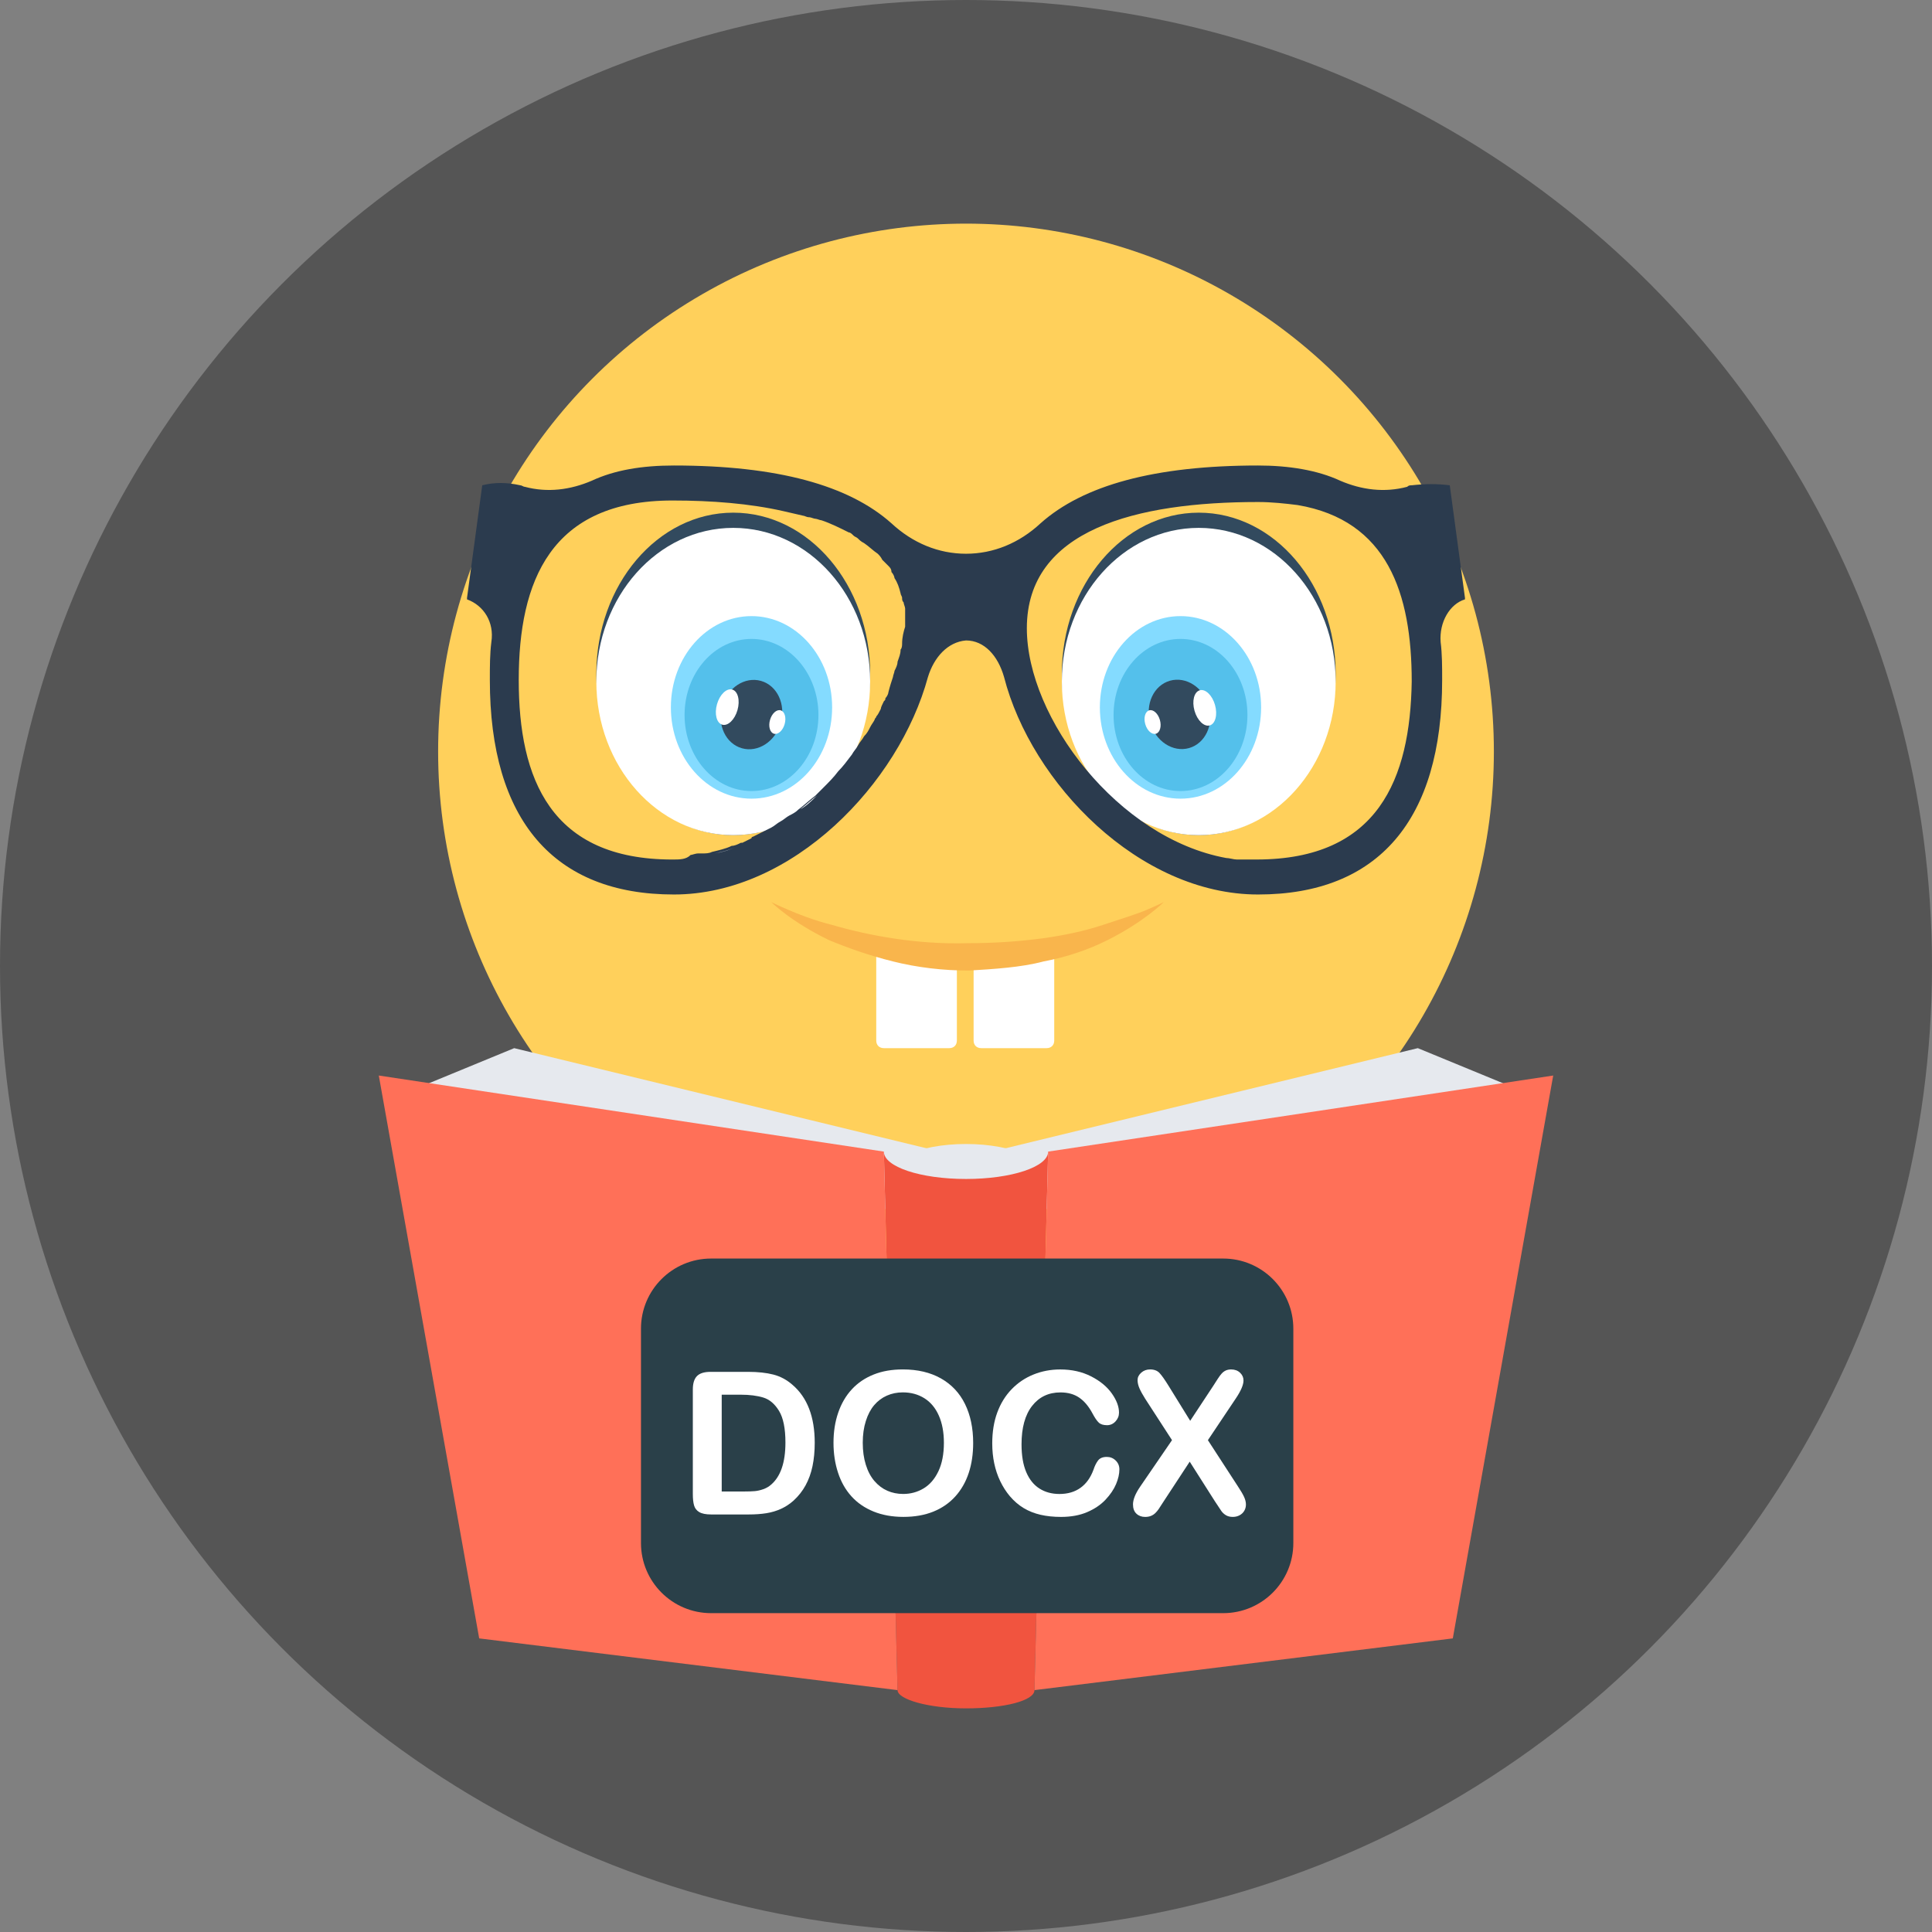 <?xml version="1.0" encoding="UTF-8" standalone="no"?>
<!-- Generator: Adobe Illustrator 19.0.0, SVG Export Plug-In . SVG Version: 6.00 Build 0)  -->

<svg
   xmlns:dc="http://purl.org/dc/elements/1.1/"
   xmlns:cc="http://creativecommons.org/ns#"
   xmlns:rdf="http://www.w3.org/1999/02/22-rdf-syntax-ns#"
   xmlns:svg="http://www.w3.org/2000/svg"
   xmlns="http://www.w3.org/2000/svg"
   xmlns:sodipodi="http://sodipodi.sourceforge.net/DTD/sodipodi-0.dtd"
   xmlns:inkscape="http://www.inkscape.org/namespaces/inkscape"
   version="1.1"
   id="Layer_1"
   x="0px"
   y="0px"
   viewBox="0 0 508 508"
   style="enable-background:new 0 0 508 508;"
   xml:space="preserve"
   sodipodi:docname="cr_docx.svg"
   inkscape:version="0.92.2 (5c3e80d, 2017-08-06)"><rect x="0" y="0" width="508" height="508" fill="#808080" stroke="none"/><defs
     id="defs3986" /><sodipodi:namedview
     pagecolor="#ffffff"
     bordercolor="#666666"
     borderopacity="1"
     objecttolerance="10"
     gridtolerance="10"
     guidetolerance="10"
     inkscape:pageopacity="0"
     inkscape:pageshadow="2"
     inkscape:window-width="640"
     inkscape:window-height="480"
     id="namedview3984"
     showgrid="false"
     inkscape:zoom="0.65699685"
     inkscape:cx="220.05405"
     inkscape:cy="218.722"
     inkscape:window-x="0"
     inkscape:window-y="0"
     inkscape:window-maximized="0"
     inkscape:current-layer="Layer_1" /><circle
     style="fill:#555555;"
     cx="254"
     cy="254"
     r="254"
     id="circle3873" /><circle
     style="fill:#FFD05B;"
     cx="254"
     cy="197.6"
     r="138.8"
     id="circle3875" /><ellipse
     style="fill:#324A5E;"
     cx="192.8"
     cy="177.2"
     rx="36"
     ry="42.4"
     id="ellipse3877" /><ellipse
     style="fill:#FFFFFF;"
     cx="192.8"
     cy="179.2"
     rx="36"
     ry="40.4"
     id="ellipse3879" /><ellipse
     style="fill:#84DBFF;"
     cx="197.6"
     cy="186"
     rx="21.2"
     ry="24"
     id="ellipse3881" /><ellipse
     style="fill:#54C0EB;"
     cx="197.6"
     cy="188"
     rx="17.6"
     ry="20"
     id="ellipse3883" /><ellipse
     transform="matrix(0.274 -0.962 0.962 0.274 -37.394 326.44)"
     style="fill:#324A5E;"
     cx="197.565"
     cy="187.993"
     rx="9.2"
     ry="8"
     id="ellipse3885" /><g
     id="g3891"><ellipse
       transform="matrix(0.274 -0.962 0.962 0.274 -40.124 318.891)"
       style="fill:#FFFFFF;"
       cx="191.199"
       cy="186.027"
       rx="4.8"
       ry="2.8"
       id="ellipse3887" /><ellipse
       transform="matrix(0.274 -0.962 0.962 0.274 -34.341 334.406)"
       style="fill:#FFFFFF;"
       cx="204.368"
       cy="189.953"
       rx="3.2"
       ry="2"
       id="ellipse3889" /></g><ellipse
     style="fill:#324A5E;"
     cx="315.2"
     cy="177.2"
     rx="36"
     ry="42.4"
     id="ellipse3893" /><ellipse
     style="fill:#FFFFFF;"
     cx="315.2"
     cy="179.2"
     rx="36"
     ry="40.4"
     id="ellipse3895" /><ellipse
     style="fill:#84DBFF;"
     cx="310.4"
     cy="186"
     rx="21.2"
     ry="24"
     id="ellipse3897" /><ellipse
     style="fill:#54C0EB;"
     cx="310.4"
     cy="188"
     rx="17.6"
     ry="20"
     id="ellipse3899" /><ellipse
     transform="matrix(0.274 0.962 -0.962 0.274 405.774 -162.086)"
     style="fill:#324A5E;"
     cx="310.267"
     cy="187.777"
     rx="9.2"
     ry="8"
     id="ellipse3901" /><g
     id="g3911"><ellipse
       transform="matrix(0.274 0.962 -0.962 0.274 408.933 -169.715)"
       style="fill:#FFFFFF;"
       cx="316.9"
       cy="186.055"
       rx="4.8"
       ry="2.8"
       id="ellipse3903" /><ellipse
       transform="matrix(0.274 0.962 -0.962 0.274 402.564 -153.808)"
       style="fill:#FFFFFF;"
       cx="303.178"
       cy="189.789"
       rx="3.2"
       ry="2"
       id="ellipse3905" /><path
       style="fill:#FFFFFF;"
       d="M277.2,249.6H256v24c0,1.2,0.8,2,2,2h17.2c1.2,0,2-0.8,2-2V249.6z"
       id="path3907" /><path
       style="fill:#FFFFFF;"
       d="M251.6,249.6h-21.2v24c0,1.2,0.8,2,2,2h17.2c1.2,0,2-0.8,2-2V249.6z"
       id="path3909" /></g><path
     style="fill:#F9B54C;"
     d="M202.8,237.2c0,0,1.6,0.8,4.4,2c2.8,1.2,6.8,2.8,11.6,4c9.6,2.8,22.4,5.2,35.6,4.8  c6.8,0,12.8-0.4,19.2-1.2c6-0.8,11.6-2,16.4-3.6s8.8-2.8,11.6-4c2.8-1.2,4.4-2,4.4-2s-5.2,5.2-14.8,10c-4.8,2.4-10.4,4.4-16.8,5.6  c-6,1.6-13.2,2-19.6,2.4c-6.8,0-13.6-0.8-20-2.4s-12-3.6-16.8-5.6C208,242.4,202.8,237.2,202.8,237.2z"
     id="path3913" /><g
     id="g3921"><polygon
       style="fill:#E6E9EE;"
       points="260.8,302.8 372.8,275.6 400,286.8 268.4,319.6  "
       id="polygon3915" /><polygon
       style="fill:#E6E9EE;"
       points="247.2,302.8 135.2,275.6 108,286.8 239.6,319.6  "
       id="polygon3917" /><path
       style="fill:#E6E9EE;"
       d="M276.4,310.4c0,5.2-10,9.2-22.4,9.2s-22-4-22.4-9.2c0-5.2,10-9.6,22.4-9.6S276.4,305.2,276.4,310.4z   "
       id="path3919" /></g><path
     style="fill:#F1543F;"
     d="M275.6,302.8L272,444.4c0,2.8-8,4.8-18,4.8s-18-2.4-18-4.8l-3.6-141.6c0,4,9.6,7.2,21.6,7.2  S275.6,306.8,275.6,302.8z"
     id="path3923" /><g
     id="g3929"><polygon
       style="fill:#FF7058;"
       points="382,430.8 272,444.4 275.6,302.8 408.4,282.8  "
       id="polygon3925" /><polygon
       style="fill:#FF7058;"
       points="126,430.8 236,444.4 232.4,302.8 99.6,282.8  "
       id="polygon3927" /></g><path
     style="fill:#2B3B4E;"
     d="M381.2,127.6c-3.2-0.4-6.4-0.4-10,0c-0.4,0-0.8,0-1.2,0.4c-6,1.6-12,0.8-17.6-1.6  c-6-2.8-13.6-4-21.6-4c-27.2,0-46,5.2-57.2,15.2c-5.6,5.2-12.4,8-19.6,8h0c-7.2,0-14-2.8-19.6-8c-11.2-10-30-15.2-57.2-15.2  c-8.4,0-15.6,1.2-21.6,4c-5.6,2.4-11.6,3.2-17.6,1.6c-0.4,0-0.8-0.4-1.2-0.4c-3.6-0.8-6.8-0.8-10,0l-4,29.6c0,0,0,0,0,0.4  c4.4,1.6,7.2,6,6.4,11.2c-0.4,3.2-0.4,6.4-0.4,10c0,36.8,16.8,56.4,48.4,56.4c31.2,0,59.2-29.2,66.8-57.2c1.6-5.2,5.2-9.2,10-9.6h0  c4.8,0,8.4,4,10,9.6c7.2,28,35.6,57.2,66.8,57.2c31.6,0,48.4-19.6,48.4-56.4c0-3.6,0-6.8-0.4-10c-0.4-5.2,2.4-10,6.4-11.2  c0,0,0,0,0-0.4L381.2,127.6z M237.2,169.2c0,0.4,0,1.2-0.4,1.6c0,1.2-0.4,2-0.8,3.2c0,0.8-0.4,1.6-0.8,2.4c0,0.4-0.4,1.2-0.4,1.6  c-0.4,1.2-0.8,2.4-1.2,4c0,0.4-0.4,1.2-0.8,1.6c0,0.4,0,0.4-0.4,0.8c-0.4,0.8-0.8,1.6-0.8,2c-0.4,0.8-0.8,1.6-1.2,2  c0,0.4-0.4,0.4-0.4,0.8c-0.4,0.8-0.8,1.2-1.2,2s-0.8,1.6-1.6,2.4c-0.4,0.8-1.2,1.6-1.6,2.4c-0.4,0.8-1.2,1.6-1.6,2.4  c-1.2,1.6-2.4,3.2-3.6,4.4c-1.2,1.6-2.4,2.8-4,4.4c-0.8,0.8-1.2,1.2-2,2c-1.6,1.2-2.8,2.4-4.4,3.6c-0.8,0.8-1.6,1.2-2.4,1.6  c-0.8,0.4-1.6,1.2-2.4,1.6c-0.8,0.4-1.6,1.2-2.4,1.6l0,0c-0.8,0.4-1.6,0.8-2.4,1.2c-0.8,0.4-1.6,0.8-2.4,1.2c0,0-0.4,0-0.4,0.4  c-0.8,0.4-1.6,0.8-2.4,1.2c0,0,0,0-0.4,0c-0.8,0.4-1.6,0.8-2.4,0.8c-1.6,0.8-3.6,1.2-5.2,1.6c-0.8,0.4-1.6,0.4-2.8,0.4  c-0.4,0-0.4,0-0.8,0c-0.8,0-1.6,0.4-2,0.4c-1.2,1.2-2.8,1.2-4.8,1.2c-32,0-40.4-21.2-40.4-47.2s8.4-47.2,40.4-47.2  c10.4,0,20.4,0.8,29.2,2.8c1.6,0.4,3.6,0.8,5.2,1.2c0.4,0,0.8,0.4,1.6,0.4c0.4,0,1.2,0.4,1.6,0.4c0.4,0,1.2,0.4,1.6,0.4  c2.4,0.8,4.8,2,7.2,3.2c0.4,0,0.8,0.4,1.2,0.8c0.4,0.4,0.8,0.4,1.2,0.8c0.4,0.4,0.8,0.8,1.6,1.2c1.2,0.8,2.4,2,3.6,2.8  c0.4,0.4,0.8,0.8,1.2,1.6c0.4,0.4,0.8,0.8,1.2,1.2l0.4,0.4c0.4,0.4,0.8,0.8,0.8,1.6c0.4,0.4,0.8,1.2,0.8,1.6c0.8,1.2,1.2,2.4,1.6,4  c0,0.4,0.4,0.8,0.4,1.2l0,0c0,0.4,0,0.8,0.4,1.2c0,0.4,0.4,1.2,0.4,1.6c0,0.4,0,0.8,0,1.2s0,0.8,0,1.6s0,1.6,0,2  C237.6,166,237.2,167.6,237.2,169.2z M330.4,226c-0.8,0-1.2,0-2,0c-0.4,0-1.2,0-1.6,0s-1.2,0-1.6,0c-0.8,0-2-0.4-2.8-0.4  c-28.4-5.2-52.4-36.8-52.4-60.4c0-26,28.8-33.2,60.8-33.2c3.6,0,7.2,0.4,10.4,0.8c23.6,4,30,23.2,30,46.4  C370.8,204.8,362.4,226,330.4,226z"
     id="path3931" /><g
     id="g3937"><path
       style="fill:#FFFFFF;"
       d="M188,224.4c2-0.4,3.6-0.8,5.2-1.6C191.6,223.6,189.6,224,188,224.4z"
       id="path3933" /><path
       style="fill:#FFFFFF;"
       d="M210.4,212.8c1.6-1.2,2.8-2.4,4.4-3.6C213.6,210.4,212,212,210.4,212.8z"
       id="path3935" /></g><g
     id="g3941"
     transform="translate(76.104,133.943)"><path
       style="fill:#2a4049"
       d="m 263.966,271.772 c 0,10.189 -8.258,18.447 -18.443,18.447 H 110.876 c -10.189,0 -18.443,-8.258 -18.443,-18.447 v -56.351 c 0,-10.189 8.254,-18.443 18.443,-18.443 h 134.647 c 10.185,0 18.443,8.254 18.443,18.443 z"
       id="path3939"
       inkscape:connector-curvature="0" /></g><g
     id="g3951"
     transform="translate(76.104,133.943)"><path
       style="fill:#ffffff"
       d="m 110.722,226.773 h 9.901 c 2.574,0 4.782,0.239 6.627,0.715 1.845,0.475 3.51,1.373 5.014,2.687 3.906,3.341 5.856,8.423 5.856,15.244 0,2.253 -0.198,4.307 -0.587,6.163 -0.389,1.856 -0.999,3.532 -1.815,5.025 -0.816,1.493 -1.867,2.825 -3.147,4.004 -1.007,0.905 -2.107,1.628 -3.3,2.174 -1.194,0.546 -2.477,0.932 -3.847,1.152 -1.373,0.221 -2.922,0.333 -4.644,0.333 h -9.901 c -1.381,0 -2.421,-0.21 -3.121,-0.625 -0.7,-0.415 -1.156,-1.007 -1.366,-1.766 -0.217,-0.76 -0.322,-1.744 -0.322,-2.956 v -27.494 c 0,-1.639 0.367,-2.821 1.1,-3.555 0.733,-0.734 1.914,-1.101 3.552,-1.101 z m 2.941,6.009 v 25.451 h 5.755 c 1.261,0 2.253,-0.034 2.967,-0.101 0.715,-0.067 1.459,-0.239 2.226,-0.513 0.767,-0.273 1.433,-0.655 1.994,-1.152 2.541,-2.148 3.813,-5.848 3.813,-11.102 0,-3.701 -0.558,-6.469 -1.673,-8.314 -1.119,-1.841 -2.496,-3.016 -4.131,-3.517 -1.635,-0.501 -3.615,-0.756 -5.934,-0.756 h -5.018 v 0.004 z"
       id="path3943"
       inkscape:connector-curvature="0" /><path
       style="fill:#ffffff"
       d="m 161.289,226.133 c 3.888,0 7.225,0.79 10.017,2.365 2.784,1.575 4.898,3.82 6.327,6.728 1.429,2.908 2.148,6.32 2.148,10.245 0,2.9 -0.389,5.534 -1.175,7.903 -0.786,2.369 -1.961,4.427 -3.528,6.163 -1.568,1.736 -3.499,3.068 -5.781,3.989 -2.282,0.92 -4.905,1.381 -7.854,1.381 -2.934,0 -5.557,-0.471 -7.876,-1.418 -2.319,-0.947 -4.254,-2.279 -5.807,-4.004 -1.553,-1.725 -2.728,-3.794 -3.514,-6.215 -0.797,-2.421 -1.19,-5.04 -1.19,-7.854 0,-2.881 0.412,-5.527 1.242,-7.929 0.827,-2.406 2.024,-4.449 3.592,-6.14 1.568,-1.691 3.48,-2.978 5.729,-3.876 2.248,-0.9 4.807,-1.338 7.67,-1.338 z m 10.795,19.285 c 0,-2.746 -0.442,-5.126 -1.328,-7.136 -0.886,-2.01 -2.152,-3.532 -3.798,-4.565 -1.646,-1.033 -3.536,-1.549 -5.669,-1.549 -1.515,0 -2.919,0.284 -4.206,0.857 -1.291,0.572 -2.398,1.403 -3.326,2.496 -0.932,1.093 -1.665,2.485 -2.2,4.183 -0.543,1.699 -0.808,3.603 -0.808,5.717 0,2.133 0.266,4.056 0.808,5.781 0.535,1.721 1.295,3.151 2.271,4.284 0.984,1.134 2.107,1.983 3.375,2.544 1.272,0.561 2.668,0.846 4.183,0.846 1.946,0 3.731,-0.486 5.362,-1.459 1.628,-0.973 2.922,-2.473 3.888,-4.501 0.965,-2.031 1.448,-4.53 1.448,-7.498 z"
       id="path3945"
       inkscape:connector-curvature="0" /><path
       style="fill:#ffffff"
       d="m 218.227,252.427 c 0,1.194 -0.296,2.485 -0.879,3.876 -0.591,1.392 -1.515,2.754 -2.776,4.094 -1.261,1.34 -2.874,2.425 -4.834,3.263 -1.961,0.838 -4.247,1.253 -6.855,1.253 -1.976,0 -3.779,-0.187 -5.396,-0.561 -1.616,-0.374 -3.091,-0.958 -4.415,-1.751 -1.321,-0.793 -2.537,-1.837 -3.644,-3.132 -0.992,-1.175 -1.833,-2.496 -2.533,-3.951 -0.7,-1.456 -1.224,-3.016 -1.572,-4.67 -0.352,-1.654 -0.528,-3.412 -0.528,-5.268 0,-3.02 0.438,-5.721 1.317,-8.108 0.879,-2.387 2.137,-4.43 3.775,-6.125 1.639,-1.695 3.555,-2.99 5.755,-3.876 2.2,-0.886 4.546,-1.328 7.035,-1.328 3.038,0 5.736,0.606 8.108,1.815 2.372,1.209 4.187,2.709 5.448,4.49 1.261,1.781 1.893,3.465 1.893,5.051 0,0.868 -0.307,1.639 -0.92,2.301 -0.614,0.662 -1.355,0.999 -2.226,0.999 -0.973,0 -1.703,-0.232 -2.185,-0.692 -0.49,-0.46 -1.029,-1.253 -1.628,-2.38 -0.992,-1.86 -2.152,-3.248 -3.491,-4.168 -1.34,-0.92 -2.99,-1.381 -4.95,-1.381 -3.121,0 -5.605,1.186 -7.457,3.555 -1.848,2.369 -2.773,5.74 -2.773,10.103 0,2.915 0.408,5.343 1.227,7.278 0.819,1.935 1.976,3.379 3.48,4.337 1.504,0.958 3.255,1.433 5.268,1.433 2.181,0 4.03,-0.543 5.534,-1.624 1.512,-1.085 2.649,-2.672 3.416,-4.771 0.326,-0.988 0.722,-1.792 1.201,-2.417 0.479,-0.625 1.246,-0.935 2.301,-0.935 0.902,0 1.68,0.314 2.327,0.947 0.648,0.629 0.977,1.407 0.977,2.343 z"
       id="path3947"
       inkscape:connector-curvature="0" /><path
       style="fill:#ffffff"
       d="m 223.675,256.98 8.389,-12.251 -7.061,-10.896 c -0.666,-1.059 -1.164,-1.964 -1.497,-2.724 -0.329,-0.76 -0.498,-1.485 -0.498,-2.185 0,-0.715 0.322,-1.358 0.958,-1.931 0.644,-0.572 1.422,-0.857 2.342,-0.857 1.055,0 1.882,0.311 2.466,0.935 0.591,0.625 1.403,1.777 2.443,3.465 l 5.628,9.107 6.009,-9.107 c 0.494,-0.767 0.917,-1.422 1.265,-1.968 0.352,-0.546 0.688,-0.999 1.014,-1.355 0.326,-0.355 0.688,-0.625 1.085,-0.804 0.4,-0.18 0.864,-0.269 1.396,-0.269 0.954,0 1.736,0.284 2.339,0.857 0.606,0.572 0.909,1.25 0.909,2.032 0,1.141 -0.659,2.694 -1.968,4.655 l -7.394,11.049 7.955,12.251 c 0.715,1.074 1.235,1.964 1.56,2.672 0.326,0.707 0.486,1.377 0.486,2.009 0,0.599 -0.146,1.141 -0.434,1.639 -0.288,0.498 -0.7,0.887 -1.227,1.175 -0.528,0.288 -1.126,0.434 -1.792,0.434 -0.715,0 -1.325,-0.15 -1.815,-0.449 -0.49,-0.299 -0.894,-0.67 -1.201,-1.111 -0.307,-0.442 -0.876,-1.306 -1.714,-2.582 l -6.6,-10.383 -7.008,10.69 c -0.546,0.853 -0.935,1.448 -1.164,1.792 -0.236,0.341 -0.509,0.674 -0.834,0.999 -0.326,0.326 -0.707,0.58 -1.152,0.767 -0.445,0.187 -0.965,0.281 -1.56,0.281 -0.92,0 -1.684,-0.281 -2.286,-0.846 -0.606,-0.561 -0.909,-1.381 -0.909,-2.455 0.003,-1.268 0.624,-2.81 1.87,-4.636 z"
       id="path3949"
       inkscape:connector-curvature="0" /></g><g
     id="g3953" /><g
     id="g3955" /><g
     id="g3957" /><g
     id="g3959" /><g
     id="g3961" /><g
     id="g3963" /><g
     id="g3965" /><g
     id="g3967" /><g
     id="g3969" /><g
     id="g3971" /><g
     id="g3973" /><g
     id="g3975" /><g
     id="g3977" /><g
     id="g3979" /><g
     id="g3981" /></svg>